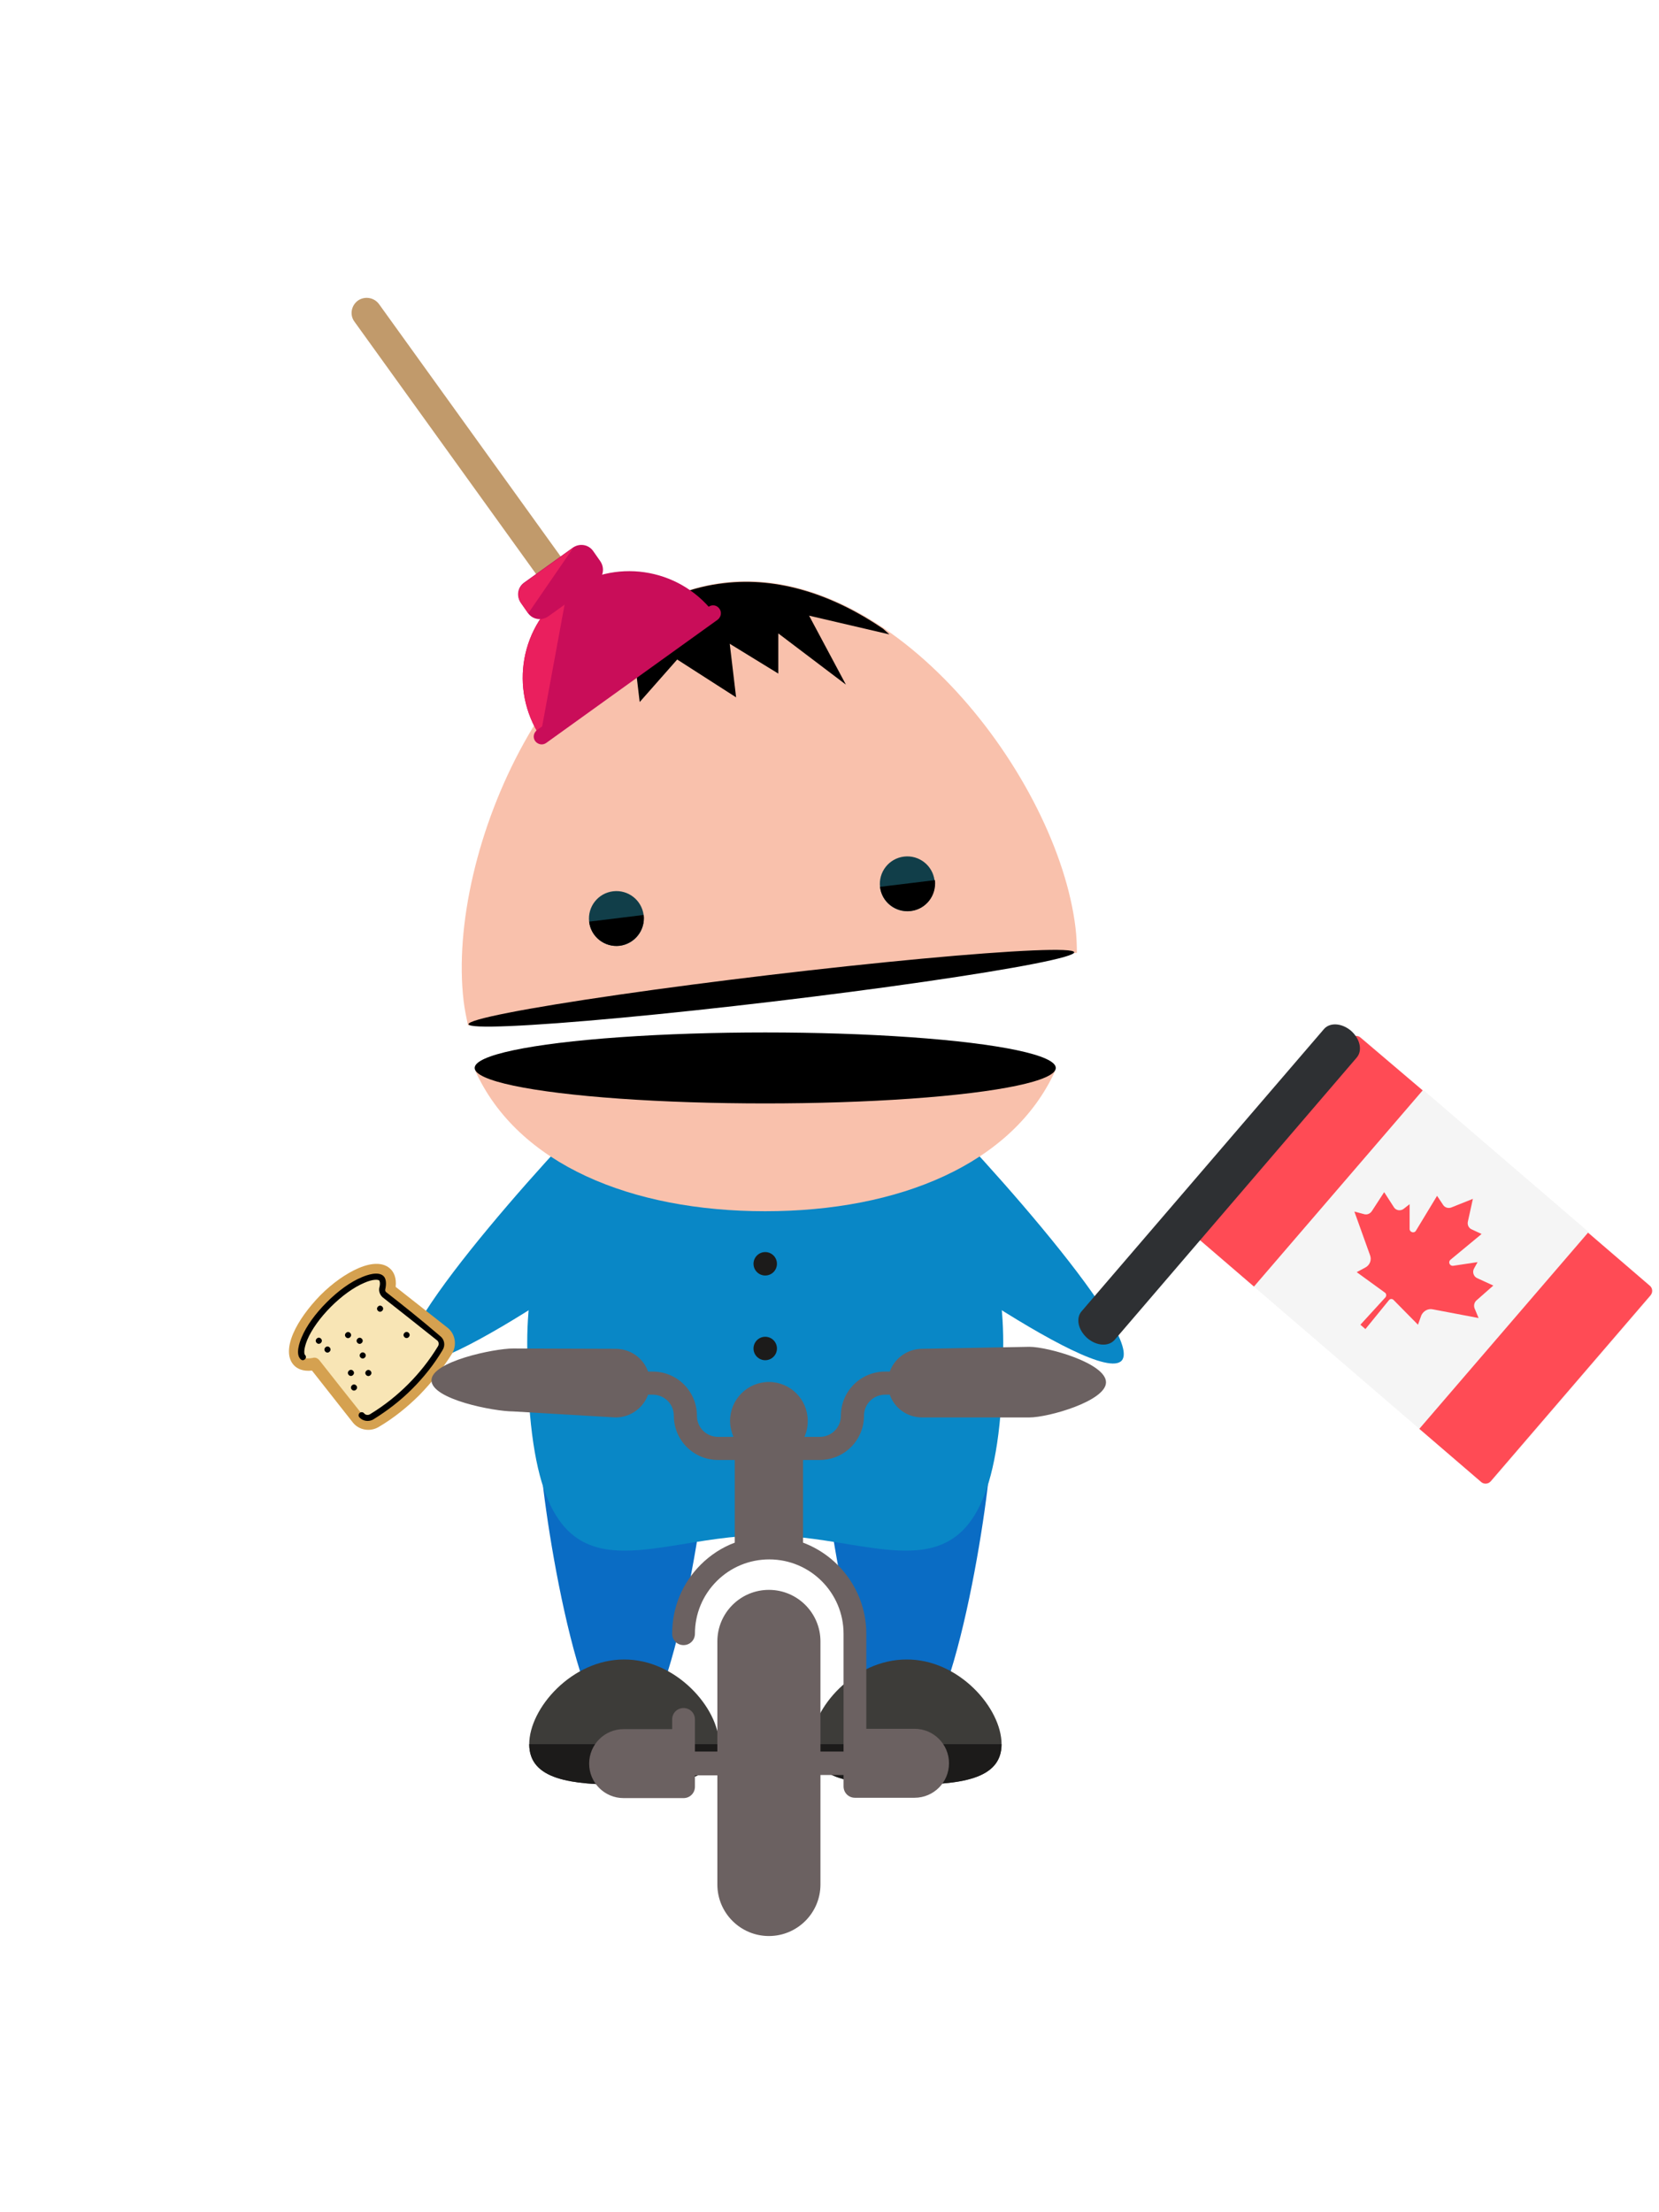 <?xml version="1.0" encoding="utf-8"?>
<!-- Generator: Adobe Illustrator 19.2.0, SVG Export Plug-In . SVG Version: 6.00 Build 0)  -->
<svg version="1.1" xmlns="http://www.w3.org/2000/svg" xmlns:xlink="http://www.w3.org/1999/xlink" x="0px" y="0px" width="60" height="80"
	 viewBox="0 0 495.6 495.6" style="enable-background:new 0 0 495.6 495.6;" xml:space="preserve">
<style type="text/css">
	.st0{fill:#F9C1AC;}
	.st1{fill:#0987C6;}
	.st2{fill:#0A6CC4;}
	.st3{fill:#3D3C39;}
	.st4{fill:#1C1B1A;}
	.st5{fill:#113E49;}
	.st6{fill:#C19A6B;}
	.st7{fill:#C90D59;}
	.st8{fill:#EA1F5E;}
	.st9{fill:#F8E5B5;}
	.st10{fill:#D5A150;}
	.st11{fill:#6B6161;}
	.st12{fill:#F5F5F5;}
	.st13{fill:#FF4B55;}
	.st14{fill:#2E3033;}
</style>
<g id="Layer_1">
	<path class="st0" d="M321.7,202c0-2.4-0.1-4.8-0.4-7.4c-5.3-44.7-54.5-109.2-105-103.2c-50.5,6-83.1,80.3-77.8,125
		c0.3,2.5,0.8,4.9,1.3,7.3L321.7,202z"/>
	<g>
		<path class="st1" d="M220.8,236.1c7.1,8,2.6,23.8-10.2,35.1c-12.8,11.3-81.4,60.7-88.5,52.6c-7.1-8.1,49.9-70.4,62.6-81.8
			C197.5,230.7,213.6,228,220.8,236.1z"/>
		<path class="st1" d="M236.5,236.1c-7.2,8-2.6,23.8,10.1,35.1c12.8,11.3,81.4,60.7,88.5,52.6c7.1-8.1-49.9-70.4-62.6-81.8
			C259.8,230.7,243.6,228,236.5,236.1z"/>
	</g>
	<g>
		<path class="st2" d="M211.6,348.9c0,13.9-11.3,89-25.2,89c-13.9,0-25.2-75-25.2-89c0-13.9,11.3-25.2,25.2-25.2
			C200.3,323.7,211.6,335,211.6,348.9z"/>
		<path class="st2" d="M296.1,348.9c0,13.9-11.3,89-25.2,89c-13.9,0-25.2-75-25.2-89c0-13.9,11.3-25.2,25.2-25.2
			C284.8,323.7,296.1,335,296.1,348.9z"/>
	</g>
	<path class="st1" d="M299.7,318.5c0,86.2-31.8,57.5-71.1,57.5s-71.1,28.7-71.1-57.5c0-49.3,31.8-89.2,71.1-89.2
		C267.9,229.3,299.7,269.2,299.7,318.5z"/>
	<path class="st0" d="M142,237.3c12.7,27.9,46.6,41.9,86.6,41.9c40,0,73.9-14.1,86.6-41.9H142L142,237.3z"/>
	<path class="st3" d="M214.8,438.4c0,10.7-12.7,12.1-28.4,12.1c-15.6,0-28.3-1.4-28.3-12.1c0-10.7,12.7-25.3,28.3-25.3
		C202,413,214.8,427.7,214.8,438.4z"/>
	<path class="st4" d="M214.8,438.4c0,10.7-12.7,12.1-28.4,12.1c-15.6,0-28.3-1.4-28.3-12.1"/>
	<path class="st3" d="M299.2,438.4c0,10.7-12.7,12.1-28.4,12.1c-15.7,0-28.4-1.4-28.4-12.1c0-10.7,12.7-25.3,28.4-25.3
		C286.5,413,299.2,427.7,299.2,438.4z"/>
	<path class="st4" d="M299.2,438.4c0,10.7-12.7,12.1-28.4,12.1c-15.7,0-28.4-1.4-28.4-12.1"/>
	<ellipse transform="matrix(0.993 -0.118 0.118 0.993 -21.392 23.149)" class="st5" cx="184.2" cy="191.7" rx="8.2" ry="8.2"/>
	<path d="M192.3,190.7c0.5,4.5-2.7,8.6-7.2,9.2c-4.5,0.5-8.6-2.7-9.1-7.2"/>
	<ellipse transform="matrix(0.993 -0.118 0.118 0.993 -19.554 33.366)" class="st5" cx="271.1" cy="181.3" rx="8.2" ry="8.2"/>
	<path d="M262.9,182.3c0.5,4.5,4.6,7.7,9.2,7.2c4.5-0.5,7.7-4.6,7.2-9.2"/>
	<ellipse cx="228.6" cy="236.4" rx="86.8" ry="10.6"/>
	<ellipse transform="matrix(0.993 -0.118 0.118 0.993 -23.529 28.782)" cx="230.5" cy="212.5" rx="91.1" ry="4"/>
	<path d="M168.7,121.2l20.9-6.7l1.5,12.6l11.2-12.7l17.6,11.3l-1.9-16l14.5,8.9l0-12l20.2,15.3l-11-20.6l24,5.6l-1.9-1.7
		c-14.7-10-31.1-15.6-47.6-13.6C197.7,93.7,181.5,105.3,168.7,121.2z"/>
	<g>
		<circle class="st4" cx="228.6" cy="294.9" r="3.5"/>
		<circle class="st4" cx="228.6" cy="320.2" r="3.5"/>
		<circle class="st4" cx="228.6" cy="345.5" r="3.5"/>
	</g>
</g>
<g id="Layer_2">
	<path class="st6" d="M184.1,106.7c1.4,2,1,4.8-1,6.3l0,0c-2,1.5-4.8,1-6.3-1l-70.9-98.5c-1.5-2-1-4.8,1-6.3l0,0c2-1.4,4.8-1,6.3,1
		L184.1,106.7z"/>
	<path class="st7" d="M213.1,100.3C202.6,86.8,183.3,84,169.4,94c-14,10-17.3,29.2-8,43.4L213.1,100.3z"/>
	<path class="st8" d="M169.4,94c-14,10-17.3,29.2-8,43.4"/>
	<g>
		<path class="st7" d="M214.9,99.2c0.8,1.1,0.5,2.5-0.5,3.3l-51.2,36.8c-1.1,0.8-2.5,0.5-3.3-0.5l0,0c-0.8-1.1-0.5-2.5,0.5-3.3
			l51.2-36.8C212.7,97.9,214.1,98.1,214.9,99.2L214.9,99.2z"/>
		<path class="st7" d="M179.3,85c1.4,2,1,4.7-1,6.1l-14.5,10.4c-2,1.4-4.7,1-6.1-1l-2.1-3c-1.4-2-1-4.7,1-6.1l14.5-10.4
			c2-1.4,4.7-1,6.1,1L179.3,85z"/>
	</g>
	<path class="st8" d="M157.8,100.6l-2.1-3c-1.4-2-1-4.7,1-6.1l14.5-10.4"/>
	<path class="st9" d="M116,302.6c0.5-2.1,0.2-3.8-0.8-4.8c-2.9-2.9-11.1,0.6-18.3,7.9c-7.2,7.2-10.7,15.4-7.9,18.3
		c1,1,2.7,1.2,4.8,0.8c4.4,5.6,8.7,11,12.9,16.3c1.3,1.6,3.6,2,5.4,0.9c8.6-5.2,15.8-12.5,21.1-21.1c1.1-1.8,0.7-4.1-0.9-5.4
		C127,311.4,121.6,307.1,116,302.6z"/>
	<path class="st10" d="M125.3,334.1c-3.6,3.6-7.7,6.9-12.1,9.5c-2.6,1.6-6,1-7.8-1.3c-4.4-5.6-8.4-10.7-12.2-15.5
		c-2.8,0.3-4.4-0.6-5.3-1.5c-2-2-2.1-5.4-0.3-9.6c1.6-3.7,4.5-7.7,8.1-11.4c3.7-3.7,7.7-6.5,11.4-8.1c4.2-1.8,7.6-1.7,9.6,0.3
		c0.9,0.9,1.8,2.5,1.5,5.3c4.8,3.8,9.9,7.8,15.5,12.2c2.3,1.8,2.9,5.2,1.3,7.8C132.1,326.4,128.9,330.4,125.3,334.1z M98.2,307
		c-3.3,3.3-5.9,7-7.3,10.2c-1.1,2.6-1.3,4.7-0.5,5.5c0.5,0.5,1.6,0.6,3.1,0.3c0.7-0.2,1.4,0.1,1.9,0.7c4,5.1,8.2,10.4,12.9,16.3
		c0.7,0.9,2,1.1,3,0.4c8.3-5.1,15.4-12.1,20.4-20.4c0.6-1,0.4-2.3-0.4-3c-5.9-4.7-11.3-8.9-16.3-12.9c-0.6-0.4-0.8-1.2-0.7-1.9
		c0.3-1.4,0.2-2.6-0.3-3.1c-0.8-0.8-2.9-0.6-5.5,0.5C105.2,301.1,101.5,303.7,98.2,307z"/>
	<path d="M115.4,303.4c-0.3-0.2-0.4-0.6-0.3-0.9c0.4-1.8,0.2-3.2-0.5-3.9c-1.6-1.6-5.1-0.3-6.5,0.3c-3.4,1.4-7.1,4.1-10.5,7.5
		c-3.4,3.4-6.1,7.1-7.5,10.5c-0.6,1.4-1.9,5-0.3,6.5c0.4,0.4,0.9,0.4,1.3,0s0.4-0.9,0-1.3c-0.3-0.3-0.4-1.8,0.7-4.5
		c1.3-3.1,3.9-6.7,7.1-9.9s6.8-5.8,9.9-7.1c2.7-1.2,4.2-1,4.5-0.7c0.1,0.1,0.4,0.8,0,2.2c-0.2,1,0.2,2.1,1,2.8
		c5.1,4,10.4,8.2,16.3,12.9c0.5,0.4,0.6,1.2,0.2,1.8c-2.5,4.1-5.5,7.9-8.9,11.3c-3.4,3.4-7.2,6.4-11.3,8.9c-0.6,0.4-1.4,0.3-1.8-0.2
		c-0.3-0.4-0.9-0.5-1.3-0.2c-0.4,0.3-0.5,0.9-0.2,1.3c1,1.2,2.8,1.5,4.2,0.7c4.2-2.6,8.1-5.6,11.6-9.1s6.6-7.4,9.1-11.6
		c0.9-1.4,0.6-3.2-0.7-4.2C125.8,311.6,120.5,307.4,115.4,303.4z"/>
	<ellipse transform="matrix(0.707 -0.707 0.707 0.707 -196.895 160.513)" cx="95.3" cy="317.9" rx="0.9" ry="0.9"/>
	<ellipse transform="matrix(0.707 -0.707 0.707 0.707 -193.105 166.173)" cx="104" cy="316.2" rx="0.9" ry="0.9"/>
	<ellipse transform="matrix(0.707 -0.707 0.707 0.707 -197.979 163.131)" cx="97.9" cy="320.5" rx="0.9" ry="0.9"/>
	<ellipse transform="matrix(0.707 -0.707 0.707 0.707 -200.871 170.113)" cx="104.9" cy="327.5" rx="0.9" ry="0.9"/>
	<ellipse transform="matrix(0.707 -0.707 0.707 0.707 -196.146 171.048)" cx="108.4" cy="322.3" rx="0.9" ry="0.9"/>
	<ellipse transform="matrix(0.707 -0.707 0.707 0.707 -199.338 173.816)" cx="110.1" cy="327.5" rx="0.9" ry="0.9"/>
	<ellipse transform="matrix(0.707 -0.707 0.707 0.707 -203.701 172.008)" cx="105.8" cy="331.9" rx="0.9" ry="0.9"/>
	<ellipse transform="matrix(0.707 -0.707 0.707 0.707 -193.316 169.153)" cx="107.5" cy="317.9" rx="0.9" ry="0.9"/>
	<ellipse transform="matrix(0.707 -0.707 0.707 0.707 -184.739 170.661)" cx="113.6" cy="308.3" rx="0.9" ry="0.9"/>
	<ellipse transform="matrix(0.707 -0.707 0.707 0.707 -187.992 178.515)" cx="121.5" cy="316.2" rx="0.9" ry="0.9"/>
</g>
<g id="Layer_3">
	<g>
		<g>
			<path class="st11" d="M245.1,449.6v-2h6.9v3.4c0,1.9,1.5,3.4,3.4,3.4h17.8c5.7,0,10.3-4.6,10.3-10.3s-4.6-10.3-10.3-10.3h-14.4
				v-28.4c0-12.4-7.9-23.1-18.9-27.2v-24.7h5c7.3,0,13.2-5.9,13.2-13.2c0-3.5,2.8-6.3,6.3-6.3h1.4c1.4,4,5.2,6.8,9.7,6.8h32
				c5.7,0,22.9-4.9,22.9-10.5c0-5.7-17.3-10.6-22.9-10.6l-32,0.6c-4.5,0-8.3,2.9-9.7,6.8h-1.4c-7.3,0-13.2,5.9-13.2,13.2
				c0,3.5-2.8,6.3-6.3,6.3h-4.6c0.7-1.5,1-3.1,1-4.8c0-6.4-5.2-11.6-11.6-11.6c-6.4,0-11.6,5.2-11.6,11.6c0,1.7,0.4,3.3,1,4.8h-4.6
				c-3.5,0-6.3-2.8-6.3-6.3c0-7.3-5.9-13.2-13.2-13.2h-1.4c-1.4-4-5.2-6.8-9.7-6.8l-30.6-0.1c-5.7,0-24.4,3.9-24.4,9.5
				c0,5.7,18.7,9.3,24.4,9.3l30.6,1.8c4.5,0,8.3-2.9,9.7-6.8h1.4c3.5,0,6.3,2.8,6.3,6.3c0,7.3,5.9,13.2,13.2,13.2h5v24.7
				c-3.8,1.4-7.3,3.7-10.2,6.6c-5.5,5.5-8.5,12.8-8.5,20.6c0,1.9,1.5,3.4,3.4,3.4c0,0,0,0,0,0c1.9,0,3.4-1.5,3.4-3.4
				c0-5.9,2.3-11.5,6.5-15.7c4.2-4.2,9.8-6.5,15.7-6.5c12.3,0,22.2,10,22.2,22.2v35.2h-6.9v-32.9c0-8.5-6.9-15.4-15.4-15.4
				c-8.5,0-15.4,6.9-15.4,15.4v32.9h-6.7V431c0-1.9-1.5-3.4-3.4-3.4c-1.9,0-3.4,1.5-3.4,3.4v2.9h-14.5c-5.7,0-10.3,4.6-10.3,10.3
				s4.6,10.3,10.3,10.3h17.9c1.9,0,3.4-1.5,3.4-3.4v-3.4h6.7v32.6c0,8.5,6.9,15.4,15.4,15.4c8.5,0,15.4-6.9,15.4-15.4v-5.7
				 M258.9,447.6v-6.8"/>
		</g>
	</g>
	<g>
		<path class="st12" d="M442.5,360.1l-86.3-74.2c-0.9-0.7-1-2-0.2-2.9l47.7-55.5c0.7-0.9,2-1,2.9-0.2l86.4,74.2c0.9,0.7,1,2,0.2,2.9
			l-47.7,55.5C444.6,360.7,443.3,360.8,442.5,360.1z"/>
		
			<rect x="385.8" y="261.1" transform="matrix(0.652 -0.759 0.759 0.652 -74.881 424.276)" class="st12" width="77.3" height="65.1"/>
	</g>
	<g>
		<path class="st13" d="M406.4,227.3c-0.8-0.7-2.1-0.6-2.8,0.2L355.9,283c-0.7,0.8-0.6,2.1,0.2,2.8l18.5,15.9l50.4-58.6L406.4,227.3
			L406.4,227.3z"/>
		<path class="st13" d="M492.9,301.5l-18.5-15.9L424,344.2l18.5,15.9c0.8,0.7,2.1,0.6,2.8-0.2l47.7-55.5
			C493.8,303.5,493.7,302.2,492.9,301.5z"/>
		<path class="st13" d="M428,308.5l13.7,2.6l-1.2-2.9c-0.3-0.8-0.1-1.7,0.5-2.3l5.1-4.5l-4.8-2.2c-1.1-0.5-1.5-1.8-1-2.8l1.1-2
			l-7.3,1.1c-1,0.1-1.6-1.1-0.8-1.8l9.3-7.7l-3-1.4c-0.9-0.4-1.3-1.4-1.1-2.3l1.5-6.8l0,0l0,0l0,0l0,0l-6.5,2.6
			c-0.9,0.3-1.9,0-2.4-0.8l-1.8-2.7L423,285c-0.5,0.9-1.9,0.5-1.9-0.5l0-7.4l-1.8,1.4c-0.9,0.7-2.3,0.5-2.9-0.5l-2.9-4.5l-3.7,5.7
			c-0.5,0.7-1.3,1.1-2.2,0.9l-3-0.8l4.7,13.1c0.5,1.4-0.1,2.9-1.4,3.6l-2.6,1.4l8.4,6.1c0.5,0.3,0.5,1,0.2,1.4l-7.5,8.2l1.5,1.3
			l7-8.6c0.4-0.5,1-0.5,1.4-0.1l7.3,7.4l1-2.8C425.2,309,426.6,308.2,428,308.5z"/>
	</g>
	<path class="st14" d="M324.8,317.1L324.8,317.1c-2.7-2.4-3.5-5.9-1.7-8l72.4-84.3c1.8-2.1,5.4-1.8,8.1,0.5l0,0
		c2.7,2.4,3.5,5.9,1.7,8L333,317.6C331.2,319.7,327.6,319.5,324.8,317.1z"/>
</g>
</svg>
